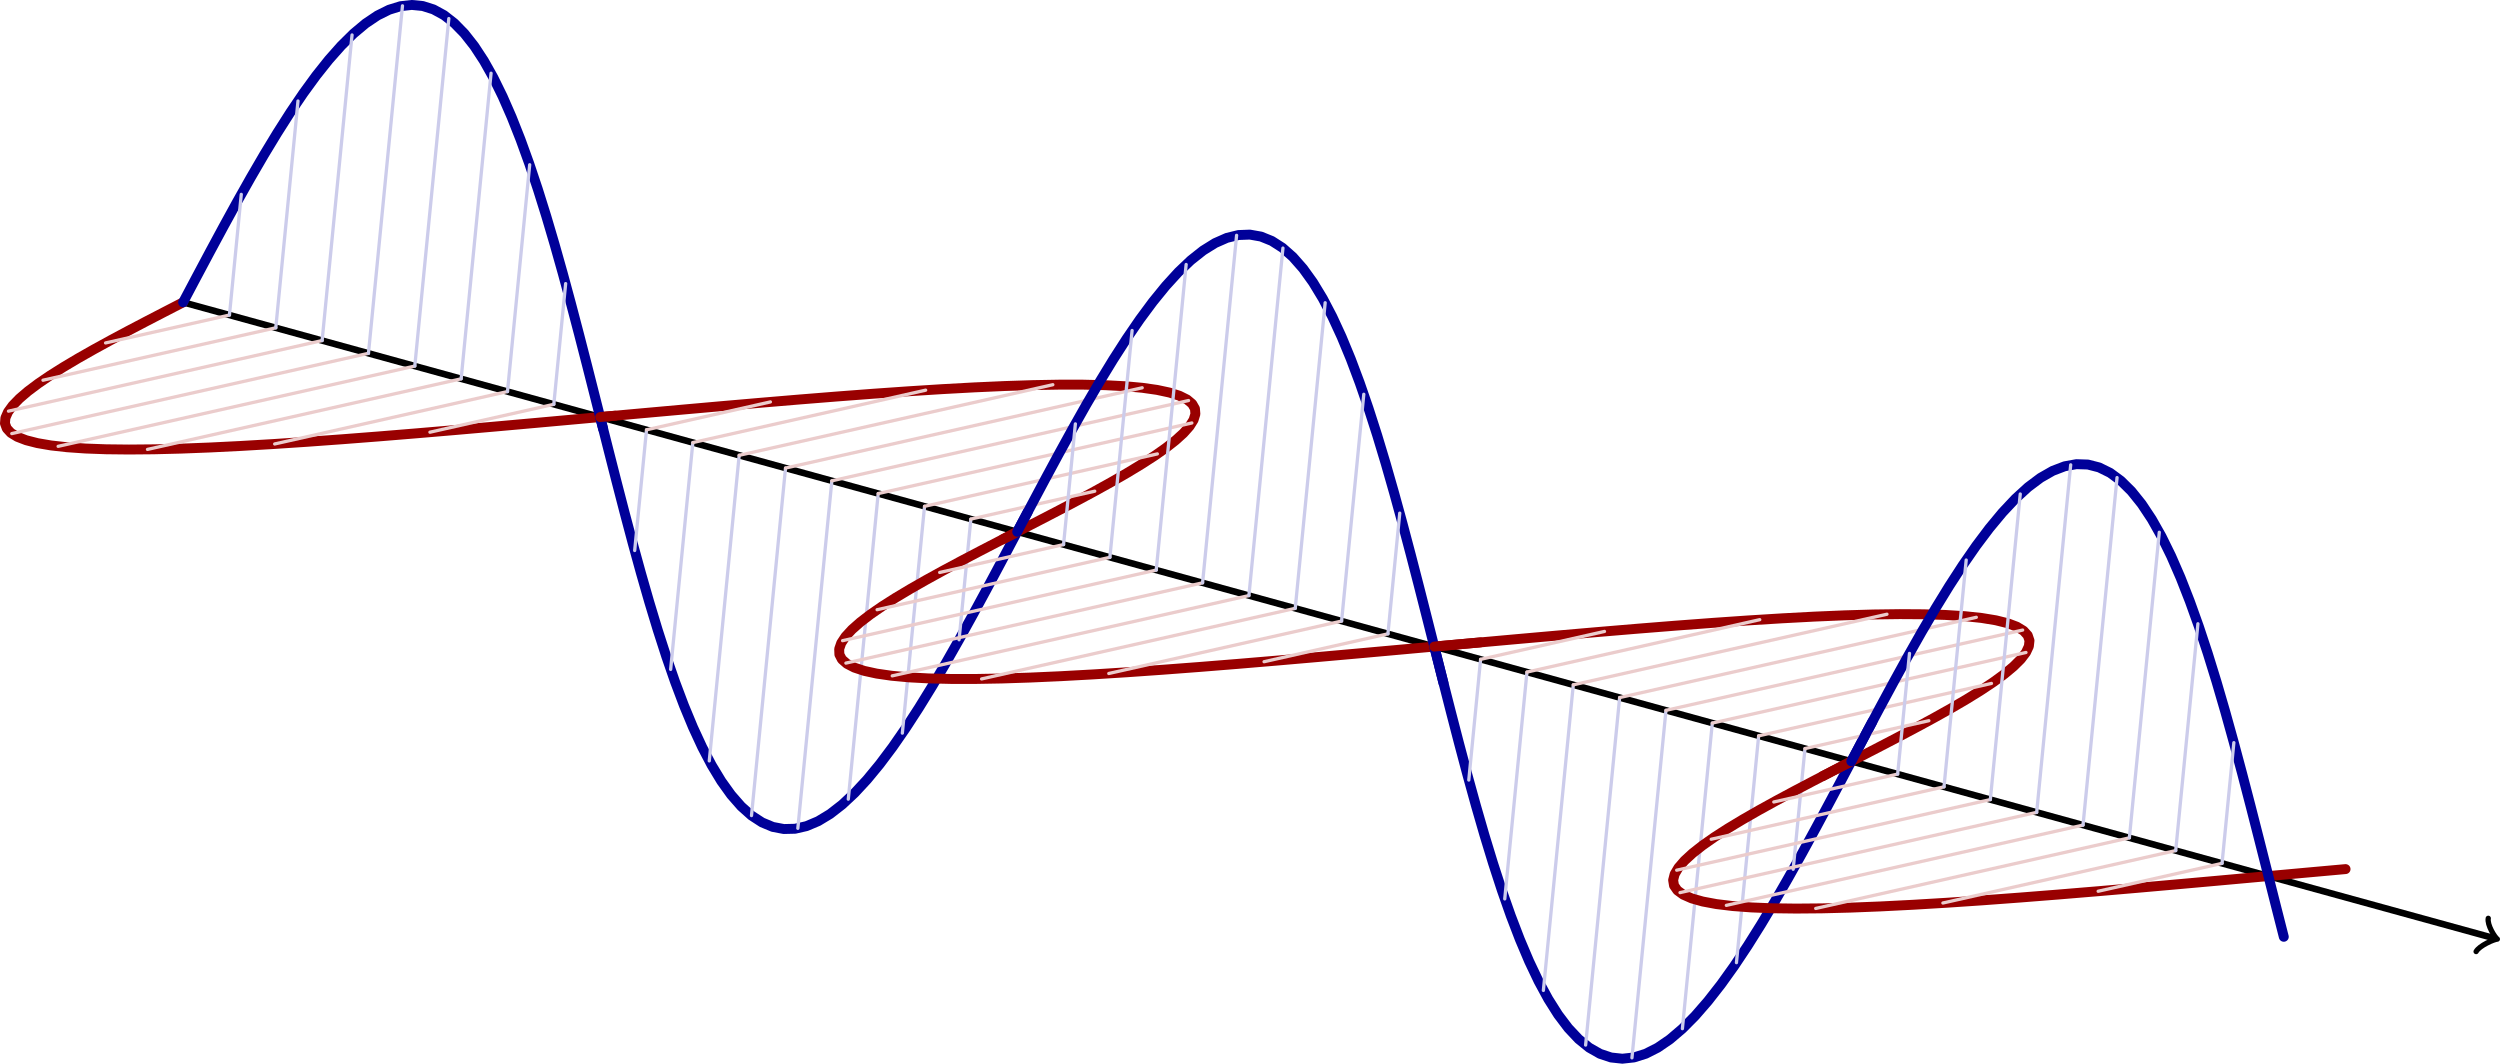 <?xml version="1.0" encoding="UTF-8" standalone="no"?>
<svg
   xmlns:dc="http://purl.org/dc/elements/1.1/"
   xmlns:cc="http://creativecommons.org/ns#"
   xmlns:rdf="http://www.w3.org/1999/02/22-rdf-syntax-ns#"
   xmlns:svg="http://www.w3.org/2000/svg"
   xmlns="http://www.w3.org/2000/svg"
   xmlns:sodipodi="http://sodipodi.sourceforge.net/DTD/sodipodi-0.dtd"
   xmlns:inkscape="http://www.inkscape.org/namespaces/inkscape"
   width="214.979mm"
   height="91.466mm"
   viewBox="0 0 214.979 91.466"
   version="1.1"
   id="svg71284"
   inkscape:version="1.0.2 (e86c8708, 2021-01-15)"
   sodipodi:docname="waves.svg">
  <defs
     id="defs71278" />
  <sodipodi:namedview
     id="base"
     pagecolor="#ffffff"
     bordercolor="#666666"
     borderopacity="1.0"
     inkscape:pageopacity="0.0"
     inkscape:pageshadow="2"
     inkscape:zoom="0.35231788"
     inkscape:cx="431.59665"
     inkscape:cy="-61.488552"
     inkscape:document-units="mm"
     inkscape:current-layer="layer1"
     inkscape:document-rotation="0"
     showgrid="false"
     fit-margin-top="0"
     fit-margin-left="0"
     fit-margin-right="0"
     fit-margin-bottom="0" />
  <g
     inkscape:label="Layer 1"
     inkscape:groupmode="layer"
     id="layer1"
     transform="translate(8.36,-164.436)">
    <path
       d="M 7.386,190.432 206.131,245.119"
       style="fill:none;stroke:#000000;stroke-width:0.569;stroke-linecap:round;stroke-linejoin:round;stroke-miterlimit:10;stroke-dasharray:none;stroke-opacity:1"
       id="path3366" />
    <path
       d="m 205.61,243.404 c -0.109,0.56 0.553,1.626 0.781,1.787 -0.293,0.018 -1.544,0.558 -1.826,1.07"
       style="fill:none;stroke:#000000;stroke-width:0.455;stroke-linecap:round;stroke-linejoin:round;stroke-miterlimit:10;stroke-dasharray:none;stroke-opacity:1"
       id="path3372" />
    <path
       d="m 7.386,190.432 -1.601,0.825 -1.585,0.821 -1.552,0.814 -1.502,0.803 -1.436,0.788 -1.355,0.769 -1.258,0.748 -1.147,0.723 -1.022,0.695 -0.884,0.663 -0.735,0.63 -0.576,0.594 -0.403,0.555 -0.225,0.515 -0.038,0.473 0.156,0.429 0.354,0.385 0.556,0.339 0.762,0.293 0.966,0.247 1.172,0.201 1.377,0.154 1.577,0.11 1.773,0.065 1.966,0.022 2.149,-0.019 2.326,-0.059 2.493,-0.097 2.649,-0.132 2.794,-0.164 2.927,-0.194 3.046,-0.221 3.153,-0.245 3.244,-0.266 3.318,-0.282 3.38,-0.296 3.422,-0.306 3.45,-0.312 3.459,-0.314"
       style="fill:none;stroke:#990000;stroke-width:0.853;stroke-linecap:round;stroke-linejoin:round;stroke-miterlimit:10;stroke-dasharray:none;stroke-opacity:1"
       id="path3550" />
    <path
       d="M 11.371,191.528 0.719,193.926"
       style="fill:none;stroke:#ebcccc;stroke-width:0.284;stroke-linecap:round;stroke-linejoin:round;stroke-miterlimit:10;stroke-dasharray:none;stroke-opacity:1"
       id="path3554" />
    <path
       d="m 15.356,192.625 -20.019,4.506"
       style="fill:none;stroke:#ebcccc;stroke-width:0.284;stroke-linecap:round;stroke-linejoin:round;stroke-miterlimit:10;stroke-dasharray:none;stroke-opacity:1"
       id="path3558" />
    <path
       d="M 19.34,193.721 -7.631,199.792"
       style="fill:none;stroke:#ebcccc;stroke-width:0.284;stroke-linecap:round;stroke-linejoin:round;stroke-miterlimit:10;stroke-dasharray:none;stroke-opacity:1"
       id="path3562" />
    <path
       d="m 23.325,194.818 -30.671,6.903"
       style="fill:none;stroke:#ebcccc;stroke-width:0.284;stroke-linecap:round;stroke-linejoin:round;stroke-miterlimit:10;stroke-dasharray:none;stroke-opacity:1"
       id="path3566" />
    <path
       d="M 27.31,195.914 -3.361,202.817"
       style="fill:none;stroke:#ebcccc;stroke-width:0.284;stroke-linecap:round;stroke-linejoin:round;stroke-miterlimit:10;stroke-dasharray:none;stroke-opacity:1"
       id="path3570" />
    <path
       d="M 31.295,197.011 4.323,203.081"
       style="fill:none;stroke:#ebcccc;stroke-width:0.284;stroke-linecap:round;stroke-linejoin:round;stroke-miterlimit:10;stroke-dasharray:none;stroke-opacity:1"
       id="path3574" />
    <path
       d="m 35.28,198.107 -20.019,4.506"
       style="fill:none;stroke:#ebcccc;stroke-width:0.284;stroke-linecap:round;stroke-linejoin:round;stroke-miterlimit:10;stroke-dasharray:none;stroke-opacity:1"
       id="path3578" />
    <path
       d="m 39.264,199.203 -10.652,2.398"
       style="fill:none;stroke:#ebcccc;stroke-width:0.284;stroke-linecap:round;stroke-linejoin:round;stroke-miterlimit:10;stroke-dasharray:none;stroke-opacity:1"
       id="path3582" />
    <path
       d="m 7.386,190.432 1.17,-2.209 1.168,-2.193 1.165,-2.161 1.16,-2.113 1.154,-2.048 1.146,-1.969 1.137,-1.875 1.126,-1.767 1.114,-1.645 1.101,-1.511 1.087,-1.365 1.072,-1.21 1.055,-1.042 1.038,-0.869 1.021,-0.686 1.002,-0.497 0.983,-0.304 0.964,-0.108 0.944,0.093 0.925,0.293 0.905,0.493 0.886,0.693 0.867,0.887 0.848,1.079 0.829,1.266 0.812,1.444 0.795,1.617 0.779,1.78 0.764,1.931 0.75,2.073 0.738,2.203 0.726,2.319 0.716,2.423 0.708,2.511 0.7,2.584 0.695,2.644 0.691,2.685 0.688,2.712 0.687,2.721"
       style="fill:none;stroke:#000099;stroke-width:0.853;stroke-linecap:round;stroke-linejoin:round;stroke-miterlimit:10;stroke-dasharray:none;stroke-opacity:1"
       id="path3586" />
    <path
       d="M 11.371,191.528 12.387,181.151"
       style="fill:none;stroke:#cccceb;stroke-width:0.284;stroke-linecap:round;stroke-linejoin:round;stroke-miterlimit:10;stroke-dasharray:none;stroke-opacity:1"
       id="path3590" />
    <path
       d="m 15.356,192.625 1.909,-19.503"
       style="fill:none;stroke:#cccceb;stroke-width:0.284;stroke-linecap:round;stroke-linejoin:round;stroke-miterlimit:10;stroke-dasharray:none;stroke-opacity:1"
       id="path3594" />
    <path
       d="M 19.34,193.721 21.913,167.444"
       style="fill:none;stroke:#cccceb;stroke-width:0.284;stroke-linecap:round;stroke-linejoin:round;stroke-miterlimit:10;stroke-dasharray:none;stroke-opacity:1"
       id="path3598" />
    <path
       d="m 23.325,194.818 2.925,-29.881"
       style="fill:none;stroke:#cccceb;stroke-width:0.284;stroke-linecap:round;stroke-linejoin:round;stroke-miterlimit:10;stroke-dasharray:none;stroke-opacity:1"
       id="path3602" />
    <path
       d="m 27.31,195.914 2.925,-29.881"
       style="fill:none;stroke:#cccceb;stroke-width:0.284;stroke-linecap:round;stroke-linejoin:round;stroke-miterlimit:10;stroke-dasharray:none;stroke-opacity:1"
       id="path3606" />
    <path
       d="m 31.295,197.011 2.572,-26.277"
       style="fill:none;stroke:#cccceb;stroke-width:0.284;stroke-linecap:round;stroke-linejoin:round;stroke-miterlimit:10;stroke-dasharray:none;stroke-opacity:1"
       id="path3610" />
    <path
       d="m 35.28,198.107 1.909,-19.503"
       style="fill:none;stroke:#cccceb;stroke-width:0.284;stroke-linecap:round;stroke-linejoin:round;stroke-miterlimit:10;stroke-dasharray:none;stroke-opacity:1"
       id="path3614" />
    <path
       d="m 39.264,199.203 1.016,-10.378"
       style="fill:none;stroke:#cccceb;stroke-width:0.284;stroke-linecap:round;stroke-linejoin:round;stroke-miterlimit:10;stroke-dasharray:none;stroke-opacity:1"
       id="path3618" />
    <path
       d="m 43.249,200.3 0.694,2.747 0.696,2.731 0.699,2.698 0.704,2.648 0.71,2.581 0.718,2.5 0.728,2.404 0.739,2.291 0.751,2.167 0.764,2.029 0.779,1.879 0.795,1.718 0.812,1.548 0.829,1.369 0.847,1.181 0.866,0.989 0.886,0.791 0.906,0.588 0.925,0.386 0.945,0.18 0.965,-0.023 0.985,-0.226 1.005,-0.425 1.024,-0.619 1.042,-0.809 1.06,-0.989 1.077,-1.161 1.093,-1.326 1.108,-1.477 1.121,-1.618 1.134,-1.747 1.145,-1.861 1.155,-1.962 1.163,-2.047 1.17,-2.118 1.176,-2.171 1.179,-2.209 1.181,-2.229 1.182,-2.232"
       style="fill:none;stroke:#000099;stroke-width:0.853;stroke-linecap:round;stroke-linejoin:round;stroke-miterlimit:10;stroke-dasharray:none;stroke-opacity:1"
       id="path3622" />
    <path
       d="m 47.234,201.396 -1.016,10.378"
       style="fill:none;stroke:#cccceb;stroke-width:0.284;stroke-linecap:round;stroke-linejoin:round;stroke-miterlimit:10;stroke-dasharray:none;stroke-opacity:1"
       id="path3626" />
    <path
       d="m 51.219,202.493 -1.909,19.504"
       style="fill:none;stroke:#cccceb;stroke-width:0.284;stroke-linecap:round;stroke-linejoin:round;stroke-miterlimit:10;stroke-dasharray:none;stroke-opacity:1"
       id="path3630" />
    <path
       d="m 55.203,203.589 -2.572,26.277"
       style="fill:none;stroke:#cccceb;stroke-width:0.284;stroke-linecap:round;stroke-linejoin:round;stroke-miterlimit:10;stroke-dasharray:none;stroke-opacity:1"
       id="path3634" />
    <path
       d="M 59.188,204.686 56.263,234.567"
       style="fill:none;stroke:#cccceb;stroke-width:0.284;stroke-linecap:round;stroke-linejoin:round;stroke-miterlimit:10;stroke-dasharray:none;stroke-opacity:1"
       id="path3638" />
    <path
       d="m 63.173,205.782 -2.925,29.881"
       style="fill:none;stroke:#cccceb;stroke-width:0.284;stroke-linecap:round;stroke-linejoin:round;stroke-miterlimit:10;stroke-dasharray:none;stroke-opacity:1"
       id="path3642" />
    <path
       d="m 67.158,206.879 -2.572,26.277"
       style="fill:none;stroke:#cccceb;stroke-width:0.284;stroke-linecap:round;stroke-linejoin:round;stroke-miterlimit:10;stroke-dasharray:none;stroke-opacity:1"
       id="path3646" />
    <path
       d="M 71.143,207.975 69.234,227.479"
       style="fill:none;stroke:#cccceb;stroke-width:0.284;stroke-linecap:round;stroke-linejoin:round;stroke-miterlimit:10;stroke-dasharray:none;stroke-opacity:1"
       id="path3650" />
    <path
       d="m 75.127,209.072 -1.016,10.378"
       style="fill:none;stroke:#cccceb;stroke-width:0.284;stroke-linecap:round;stroke-linejoin:round;stroke-miterlimit:10;stroke-dasharray:none;stroke-opacity:1"
       id="path3654" />
    <path
       d="m 43.249,200.3 3.493,-0.317 3.476,-0.313 3.442,-0.306 3.391,-0.294 3.322,-0.279 3.239,-0.26 3.141,-0.238 3.024,-0.211 2.897,-0.183 2.756,-0.151 2.601,-0.116 2.437,-0.079 2.261,-0.04 2.078,0.001 1.885,0.045 1.688,0.089 1.485,0.135 1.276,0.182 1.069,0.229 0.858,0.276 0.649,0.323 0.441,0.37 0.237,0.416 0.038,0.461 -0.157,0.505 -0.342,0.546 -0.519,0.586 -0.688,0.624 -0.843,0.659 -0.988,0.692 -1.121,0.721 -1.237,0.748 -1.341,0.771 -1.428,0.791 -1.501,0.807 -1.555,0.819 -1.594,0.828 -1.615,0.833 -1.619,0.833"
       style="fill:none;stroke:#990000;stroke-width:0.853;stroke-linecap:round;stroke-linejoin:round;stroke-miterlimit:10;stroke-dasharray:none;stroke-opacity:1"
       id="path3658" />
    <path
       d="m 47.234,201.396 10.652,-2.398"
       style="fill:none;stroke:#ebcccc;stroke-width:0.284;stroke-linecap:round;stroke-linejoin:round;stroke-miterlimit:10;stroke-dasharray:none;stroke-opacity:1"
       id="path3662" />
    <path
       d="m 51.219,202.493 20.019,-4.506"
       style="fill:none;stroke:#ebcccc;stroke-width:0.284;stroke-linecap:round;stroke-linejoin:round;stroke-miterlimit:10;stroke-dasharray:none;stroke-opacity:1"
       id="path3666" />
    <path
       d="m 55.203,203.589 26.971,-6.071"
       style="fill:none;stroke:#ebcccc;stroke-width:0.284;stroke-linecap:round;stroke-linejoin:round;stroke-miterlimit:10;stroke-dasharray:none;stroke-opacity:1"
       id="path3670" />
    <path
       d="M 59.188,204.686 89.859,197.782"
       style="fill:none;stroke:#ebcccc;stroke-width:0.284;stroke-linecap:round;stroke-linejoin:round;stroke-miterlimit:10;stroke-dasharray:none;stroke-opacity:1"
       id="path3674" />
    <path
       d="m 63.173,205.782 30.671,-6.903"
       style="fill:none;stroke:#ebcccc;stroke-width:0.284;stroke-linecap:round;stroke-linejoin:round;stroke-miterlimit:10;stroke-dasharray:none;stroke-opacity:1"
       id="path3678" />
    <path
       d="M 67.158,206.879 94.129,200.808"
       style="fill:none;stroke:#ebcccc;stroke-width:0.284;stroke-linecap:round;stroke-linejoin:round;stroke-miterlimit:10;stroke-dasharray:none;stroke-opacity:1"
       id="path3682" />
    <path
       d="m 71.143,207.975 20.019,-4.506"
       style="fill:none;stroke:#ebcccc;stroke-width:0.284;stroke-linecap:round;stroke-linejoin:round;stroke-miterlimit:10;stroke-dasharray:none;stroke-opacity:1"
       id="path3686" />
    <path
       d="m 75.127,209.072 10.652,-2.398"
       style="fill:none;stroke:#ebcccc;stroke-width:0.284;stroke-linecap:round;stroke-linejoin:round;stroke-miterlimit:10;stroke-dasharray:none;stroke-opacity:1"
       id="path3690" />
    <path
       d="m 79.113,210.168 -1.633,0.841 -1.615,0.837 -1.58,0.829 -1.528,0.818 -1.457,0.802 -1.372,0.782 -1.27,0.759 -1.152,0.733 -1.02,0.703 -0.873,0.67 -0.717,0.635 -0.548,0.597 -0.367,0.556 -0.178,0.514 0.017,0.47 0.219,0.424 0.43,0.377 0.64,0.33 0.852,0.282 1.068,0.233 1.28,0.185 1.492,0.138 1.699,0.091 1.9,0.046 2.097,0.002 2.285,-0.041 2.462,-0.081 2.63,-0.118 2.788,-0.154 2.931,-0.186 3.061,-0.215 3.177,-0.241 3.277,-0.264 3.361,-0.283 3.429,-0.298 3.479,-0.309 3.512,-0.317 3.528,-0.32 3.525,-0.32"
       style="fill:none;stroke:#990000;stroke-width:0.853;stroke-linecap:round;stroke-linejoin:round;stroke-miterlimit:10;stroke-dasharray:none;stroke-opacity:1"
       id="path3694" />
    <path
       d="m 83.097,211.265 -10.652,2.398"
       style="fill:none;stroke:#ebcccc;stroke-width:0.284;stroke-linecap:round;stroke-linejoin:round;stroke-miterlimit:10;stroke-dasharray:none;stroke-opacity:1"
       id="path3698" />
    <path
       d="m 87.082,212.361 -20.019,4.506"
       style="fill:none;stroke:#ebcccc;stroke-width:0.284;stroke-linecap:round;stroke-linejoin:round;stroke-miterlimit:10;stroke-dasharray:none;stroke-opacity:1"
       id="path3702" />
    <path
       d="M 91.067,213.458 64.095,219.528"
       style="fill:none;stroke:#ebcccc;stroke-width:0.284;stroke-linecap:round;stroke-linejoin:round;stroke-miterlimit:10;stroke-dasharray:none;stroke-opacity:1"
       id="path3706" />
    <path
       d="m 95.052,214.554 -30.671,6.903"
       style="fill:none;stroke:#ebcccc;stroke-width:0.284;stroke-linecap:round;stroke-linejoin:round;stroke-miterlimit:10;stroke-dasharray:none;stroke-opacity:1"
       id="path3710" />
    <path
       d="m 99.036,215.651 -30.671,6.903"
       style="fill:none;stroke:#ebcccc;stroke-width:0.284;stroke-linecap:round;stroke-linejoin:round;stroke-miterlimit:10;stroke-dasharray:none;stroke-opacity:1"
       id="path3714" />
    <path
       d="m 103.021,216.747 -26.971,6.071"
       style="fill:none;stroke:#ebcccc;stroke-width:0.284;stroke-linecap:round;stroke-linejoin:round;stroke-miterlimit:10;stroke-dasharray:none;stroke-opacity:1"
       id="path3718" />
    <path
       d="m 107.006,217.844 -20.019,4.506"
       style="fill:none;stroke:#ebcccc;stroke-width:0.284;stroke-linecap:round;stroke-linejoin:round;stroke-miterlimit:10;stroke-dasharray:none;stroke-opacity:1"
       id="path3722" />
    <path
       d="m 110.991,218.94 -10.652,2.398"
       style="fill:none;stroke:#ebcccc;stroke-width:0.284;stroke-linecap:round;stroke-linejoin:round;stroke-miterlimit:10;stroke-dasharray:none;stroke-opacity:1"
       id="path3726" />
    <path
       d="m 79.113,210.168 1.193,-2.253 1.191,-2.236 1.188,-2.202 1.183,-2.151 1.176,-2.081 1.168,-1.998 1.158,-1.899 1.147,-1.784 1.134,-1.656 1.12,-1.513 1.106,-1.36 1.089,-1.196 1.072,-1.019 1.054,-0.836 1.036,-0.645 1.016,-0.448 0.996,-0.243 0.976,-0.038 0.956,0.169 0.935,0.378 0.915,0.586 0.895,0.791 0.875,0.994 0.856,1.189 0.837,1.381 0.819,1.564 0.802,1.737 0.786,1.9 0.771,2.054 0.758,2.194 0.745,2.32 0.734,2.433 0.725,2.531 0.717,2.612 0.71,2.679 0.705,2.728 0.702,2.76 0.701,2.775 0.701,2.773"
       style="fill:none;stroke:#000099;stroke-width:0.853;stroke-linecap:round;stroke-linejoin:round;stroke-miterlimit:10;stroke-dasharray:none;stroke-opacity:1"
       id="path3730" />
    <path
       d="m 83.097,211.265 1.016,-10.378"
       style="fill:none;stroke:#cccceb;stroke-width:0.284;stroke-linecap:round;stroke-linejoin:round;stroke-miterlimit:10;stroke-dasharray:none;stroke-opacity:1"
       id="path3734" />
    <path
       d="m 87.082,212.361 1.909,-19.504"
       style="fill:none;stroke:#cccceb;stroke-width:0.284;stroke-linecap:round;stroke-linejoin:round;stroke-miterlimit:10;stroke-dasharray:none;stroke-opacity:1"
       id="path3738" />
    <path
       d="m 91.067,213.458 2.572,-26.277"
       style="fill:none;stroke:#cccceb;stroke-width:0.284;stroke-linecap:round;stroke-linejoin:round;stroke-miterlimit:10;stroke-dasharray:none;stroke-opacity:1"
       id="path3742" />
    <path
       d="m 95.052,214.554 2.925,-29.881"
       style="fill:none;stroke:#cccceb;stroke-width:0.284;stroke-linecap:round;stroke-linejoin:round;stroke-miterlimit:10;stroke-dasharray:none;stroke-opacity:1"
       id="path3746" />
    <path
       d="m 99.036,215.651 2.925,-29.881"
       style="fill:none;stroke:#cccceb;stroke-width:0.284;stroke-linecap:round;stroke-linejoin:round;stroke-miterlimit:10;stroke-dasharray:none;stroke-opacity:1"
       id="path3750" />
    <path
       d="m 103.021,216.747 2.572,-26.277"
       style="fill:none;stroke:#cccceb;stroke-width:0.284;stroke-linecap:round;stroke-linejoin:round;stroke-miterlimit:10;stroke-dasharray:none;stroke-opacity:1"
       id="path3754" />
    <path
       d="m 107.006,217.844 1.909,-19.504"
       style="fill:none;stroke:#cccceb;stroke-width:0.284;stroke-linecap:round;stroke-linejoin:round;stroke-miterlimit:10;stroke-dasharray:none;stroke-opacity:1"
       id="path3758" />
    <path
       d="m 110.991,218.94 1.016,-10.378"
       style="fill:none;stroke:#cccceb;stroke-width:0.284;stroke-linecap:round;stroke-linejoin:round;stroke-miterlimit:10;stroke-dasharray:none;stroke-opacity:1"
       id="path3762" />
    <path
       d="m 114.976,220.036 0.708,2.801 0.71,2.784 0.713,2.748 0.718,2.696 0.725,2.626 0.734,2.539 0.744,2.436 0.755,2.319 0.768,2.187 0.782,2.041 0.798,1.883 0.814,1.713 0.832,1.534 0.85,1.346 0.87,1.15 0.889,0.946 0.91,0.739 0.93,0.529 0.951,0.317 0.972,0.105 0.993,-0.108 1.013,-0.317 1.033,-0.522 1.053,-0.721 1.071,-0.913 1.09,-1.099 1.107,-1.274 1.123,-1.436 1.138,-1.588 1.151,-1.728 1.163,-1.854 1.174,-1.964 1.183,-2.058 1.191,-2.136 1.197,-2.198 1.202,-2.243 1.204,-2.269 1.205,-2.277 1.204,-2.269"
       style="fill:none;stroke:#000099;stroke-width:0.853;stroke-linecap:round;stroke-linejoin:round;stroke-miterlimit:10;stroke-dasharray:none;stroke-opacity:1"
       id="path3766" />
    <path
       d="m 118.96,221.133 -1.016,10.378"
       style="fill:none;stroke:#cccceb;stroke-width:0.284;stroke-linecap:round;stroke-linejoin:round;stroke-miterlimit:10;stroke-dasharray:none;stroke-opacity:1"
       id="path3770" />
    <path
       d="m 122.945,222.229 -1.909,19.504"
       style="fill:none;stroke:#cccceb;stroke-width:0.284;stroke-linecap:round;stroke-linejoin:round;stroke-miterlimit:10;stroke-dasharray:none;stroke-opacity:1"
       id="path3774" />
    <path
       d="m 126.93,223.326 -2.572,26.277"
       style="fill:none;stroke:#cccceb;stroke-width:0.284;stroke-linecap:round;stroke-linejoin:round;stroke-miterlimit:10;stroke-dasharray:none;stroke-opacity:1"
       id="path3778" />
    <path
       d="m 130.915,224.422 -2.925,29.881"
       style="fill:none;stroke:#cccceb;stroke-width:0.284;stroke-linecap:round;stroke-linejoin:round;stroke-miterlimit:10;stroke-dasharray:none;stroke-opacity:1"
       id="path3782" />
    <path
       d="m 134.899,225.519 -2.925,29.881"
       style="fill:none;stroke:#cccceb;stroke-width:0.284;stroke-linecap:round;stroke-linejoin:round;stroke-miterlimit:10;stroke-dasharray:none;stroke-opacity:1"
       id="path3786" />
    <path
       d="m 138.884,226.615 -2.572,26.277"
       style="fill:none;stroke:#cccceb;stroke-width:0.284;stroke-linecap:round;stroke-linejoin:round;stroke-miterlimit:10;stroke-dasharray:none;stroke-opacity:1"
       id="path3790" />
    <path
       d="m 142.869,227.712 -1.909,19.504"
       style="fill:none;stroke:#cccceb;stroke-width:0.284;stroke-linecap:round;stroke-linejoin:round;stroke-miterlimit:10;stroke-dasharray:none;stroke-opacity:1"
       id="path3794" />
    <path
       d="m 146.854,228.808 -1.016,10.378"
       style="fill:none;stroke:#cccceb;stroke-width:0.284;stroke-linecap:round;stroke-linejoin:round;stroke-miterlimit:10;stroke-dasharray:none;stroke-opacity:1"
       id="path3798" />
    <path
       d="m 114.975,220.037 3.561,-0.323 3.544,-0.319 3.507,-0.311 3.453,-0.299 3.382,-0.283 3.292,-0.263 3.187,-0.239 3.066,-0.212 2.931,-0.181 2.781,-0.148 2.619,-0.111 2.444,-0.072 2.261,-0.03 2.067,0.013 1.866,0.058 1.657,0.105 1.445,0.153 1.229,0.202 1.011,0.251 0.794,0.3 0.575,0.349 0.361,0.397 0.15,0.445 -0.054,0.49 -0.251,0.535 -0.442,0.578 -0.621,0.618 -0.788,0.656 -0.944,0.691 -1.087,0.723 -1.216,0.752 -1.33,0.778 -1.426,0.799 -1.506,0.817 -1.57,0.832 -1.616,0.842 -1.643,0.848 -1.651,0.85 -1.642,0.848"
       style="fill:none;stroke:#990000;stroke-width:0.853;stroke-linecap:round;stroke-linejoin:round;stroke-miterlimit:10;stroke-dasharray:none;stroke-opacity:1"
       id="path3802" />
    <path
       d="m 118.96,221.133 10.652,-2.398"
       style="fill:none;stroke:#ebcccc;stroke-width:0.284;stroke-linecap:round;stroke-linejoin:round;stroke-miterlimit:10;stroke-dasharray:none;stroke-opacity:1"
       id="path3806" />
    <path
       d="m 122.945,222.229 20.019,-4.506"
       style="fill:none;stroke:#ebcccc;stroke-width:0.284;stroke-linecap:round;stroke-linejoin:round;stroke-miterlimit:10;stroke-dasharray:none;stroke-opacity:1"
       id="path3810" />
    <path
       d="m 126.93,223.326 26.971,-6.071"
       style="fill:none;stroke:#ebcccc;stroke-width:0.284;stroke-linecap:round;stroke-linejoin:round;stroke-miterlimit:10;stroke-dasharray:none;stroke-opacity:1"
       id="path3814" />
    <path
       d="m 130.915,224.422 30.671,-6.903"
       style="fill:none;stroke:#ebcccc;stroke-width:0.284;stroke-linecap:round;stroke-linejoin:round;stroke-miterlimit:10;stroke-dasharray:none;stroke-opacity:1"
       id="path3818" />
    <path
       d="m 134.899,225.519 30.671,-6.903"
       style="fill:none;stroke:#ebcccc;stroke-width:0.284;stroke-linecap:round;stroke-linejoin:round;stroke-miterlimit:10;stroke-dasharray:none;stroke-opacity:1"
       id="path3822" />
    <path
       d="m 138.884,226.615 26.971,-6.071"
       style="fill:none;stroke:#ebcccc;stroke-width:0.284;stroke-linecap:round;stroke-linejoin:round;stroke-miterlimit:10;stroke-dasharray:none;stroke-opacity:1"
       id="path3826" />
    <path
       d="m 142.869,227.712 20.019,-4.506"
       style="fill:none;stroke:#ebcccc;stroke-width:0.284;stroke-linecap:round;stroke-linejoin:round;stroke-miterlimit:10;stroke-dasharray:none;stroke-opacity:1"
       id="path3830" />
    <path
       d="m 146.854,228.808 10.652,-2.398"
       style="fill:none;stroke:#ebcccc;stroke-width:0.284;stroke-linecap:round;stroke-linejoin:round;stroke-miterlimit:10;stroke-dasharray:none;stroke-opacity:1"
       id="path3834" />
    <path
       d="m 150.839,229.905 -1.665,0.858 -1.646,0.854 -1.608,0.845 -1.553,0.833 -1.479,0.816 -1.388,0.795 -1.279,0.771 -1.155,0.743 -1.016,0.712 -0.862,0.677 -0.696,0.64 -0.518,0.6 -0.329,0.557 -0.13,0.512 0.076,0.466 0.289,0.418 0.506,0.369 0.726,0.32 0.948,0.269 1.171,0.219 1.393,0.169 1.61,0.12 1.823,0.073 2.03,0.026 2.229,-0.019 2.42,-0.062 2.601,-0.103 2.77,-0.141 2.924,-0.175 3.066,-0.207 3.192,-0.236 3.303,-0.261 3.398,-0.282 3.474,-0.299 3.532,-0.312 3.572,-0.321 3.594,-0.326 3.596,-0.327 3.581,-0.323"
       style="fill:none;stroke:#990000;stroke-width:0.853;stroke-linecap:round;stroke-linejoin:round;stroke-miterlimit:10;stroke-dasharray:none;stroke-opacity:1"
       id="path3838" />
    <path
       d="m 154.824,231.001 -10.652,2.398"
       style="fill:none;stroke:#ebcccc;stroke-width:0.284;stroke-linecap:round;stroke-linejoin:round;stroke-miterlimit:10;stroke-dasharray:none;stroke-opacity:1"
       id="path3842" />
    <path
       d="m 158.808,232.098 -20.019,4.506"
       style="fill:none;stroke:#ebcccc;stroke-width:0.284;stroke-linecap:round;stroke-linejoin:round;stroke-miterlimit:10;stroke-dasharray:none;stroke-opacity:1"
       id="path3846" />
    <path
       d="m 162.793,233.194 -26.971,6.071"
       style="fill:none;stroke:#ebcccc;stroke-width:0.284;stroke-linecap:round;stroke-linejoin:round;stroke-miterlimit:10;stroke-dasharray:none;stroke-opacity:1"
       id="path3850" />
    <path
       d="m 166.778,234.291 -30.671,6.903"
       style="fill:none;stroke:#ebcccc;stroke-width:0.284;stroke-linecap:round;stroke-linejoin:round;stroke-miterlimit:10;stroke-dasharray:none;stroke-opacity:1"
       id="path3854" />
    <path
       d="m 170.763,235.387 -30.671,6.903"
       style="fill:none;stroke:#ebcccc;stroke-width:0.284;stroke-linecap:round;stroke-linejoin:round;stroke-miterlimit:10;stroke-dasharray:none;stroke-opacity:1"
       id="path3858" />
    <path
       d="m 174.748,236.484 -26.971,6.071"
       style="fill:none;stroke:#ebcccc;stroke-width:0.284;stroke-linecap:round;stroke-linejoin:round;stroke-miterlimit:10;stroke-dasharray:none;stroke-opacity:1"
       id="path3862" />
    <path
       d="m 178.733,237.58 -20.019,4.506"
       style="fill:none;stroke:#ebcccc;stroke-width:0.284;stroke-linecap:round;stroke-linejoin:round;stroke-miterlimit:10;stroke-dasharray:none;stroke-opacity:1"
       id="path3866" />
    <path
       d="m 182.717,238.677 -10.652,2.398"
       style="fill:none;stroke:#ebcccc;stroke-width:0.284;stroke-linecap:round;stroke-linejoin:round;stroke-miterlimit:10;stroke-dasharray:none;stroke-opacity:1"
       id="path3870" />
    <path
       d="m 150.839,229.905 1.216,-2.296 1.214,-2.279 1.211,-2.242 1.206,-2.188 1.198,-2.116 1.19,-2.027 1.179,-1.921 1.168,-1.8 1.154,-1.665 1.14,-1.515 1.124,-1.353 1.107,-1.179 1.089,-0.995 1.07,-0.802 1.05,-0.6 1.03,-0.394 1.009,-0.182 0.988,0.032 0.967,0.249 0.946,0.466 0.925,0.682 0.904,0.894 0.884,1.101 0.864,1.303 0.845,1.497 0.827,1.683 0.809,1.859 0.793,2.024 0.779,2.174 0.765,2.312 0.753,2.435 0.742,2.543 0.733,2.635 0.726,2.71 0.721,2.767 0.717,2.806 0.715,2.827 0.714,2.829 0.716,2.814"
       style="fill:none;stroke:#000099;stroke-width:0.853;stroke-linecap:round;stroke-linejoin:round;stroke-miterlimit:10;stroke-dasharray:none;stroke-opacity:1"
       id="path3874" />
    <path
       d="m 154.824,231.001 1.016,-10.378"
       style="fill:none;stroke:#cccceb;stroke-width:0.284;stroke-linecap:round;stroke-linejoin:round;stroke-miterlimit:10;stroke-dasharray:none;stroke-opacity:1"
       id="path3878" />
    <path
       d="m 158.808,232.098 1.909,-19.504"
       style="fill:none;stroke:#cccceb;stroke-width:0.284;stroke-linecap:round;stroke-linejoin:round;stroke-miterlimit:10;stroke-dasharray:none;stroke-opacity:1"
       id="path3882" />
    <path
       d="m 162.793,233.194 2.572,-26.277"
       style="fill:none;stroke:#cccceb;stroke-width:0.284;stroke-linecap:round;stroke-linejoin:round;stroke-miterlimit:10;stroke-dasharray:none;stroke-opacity:1"
       id="path3886" />
    <path
       d="m 166.778,234.291 2.925,-29.881"
       style="fill:none;stroke:#cccceb;stroke-width:0.284;stroke-linecap:round;stroke-linejoin:round;stroke-miterlimit:10;stroke-dasharray:none;stroke-opacity:1"
       id="path3890" />
    <path
       d="m 170.763,235.387 2.925,-29.881"
       style="fill:none;stroke:#cccceb;stroke-width:0.284;stroke-linecap:round;stroke-linejoin:round;stroke-miterlimit:10;stroke-dasharray:none;stroke-opacity:1"
       id="path3894" />
    <path
       d="m 174.748,236.484 2.572,-26.277"
       style="fill:none;stroke:#cccceb;stroke-width:0.284;stroke-linecap:round;stroke-linejoin:round;stroke-miterlimit:10;stroke-dasharray:none;stroke-opacity:1"
       id="path3898" />
    <path
       d="m 178.733,237.58 1.909,-19.504"
       style="fill:none;stroke:#cccceb;stroke-width:0.284;stroke-linecap:round;stroke-linejoin:round;stroke-miterlimit:10;stroke-dasharray:none;stroke-opacity:1"
       id="path3902" />
    <path
       d="m 182.717,238.677 1.016,-10.378"
       style="fill:none;stroke:#cccceb;stroke-width:0.284;stroke-linecap:round;stroke-linejoin:round;stroke-miterlimit:10;stroke-dasharray:none;stroke-opacity:1"
       id="path3906" />
  </g>
</svg>
